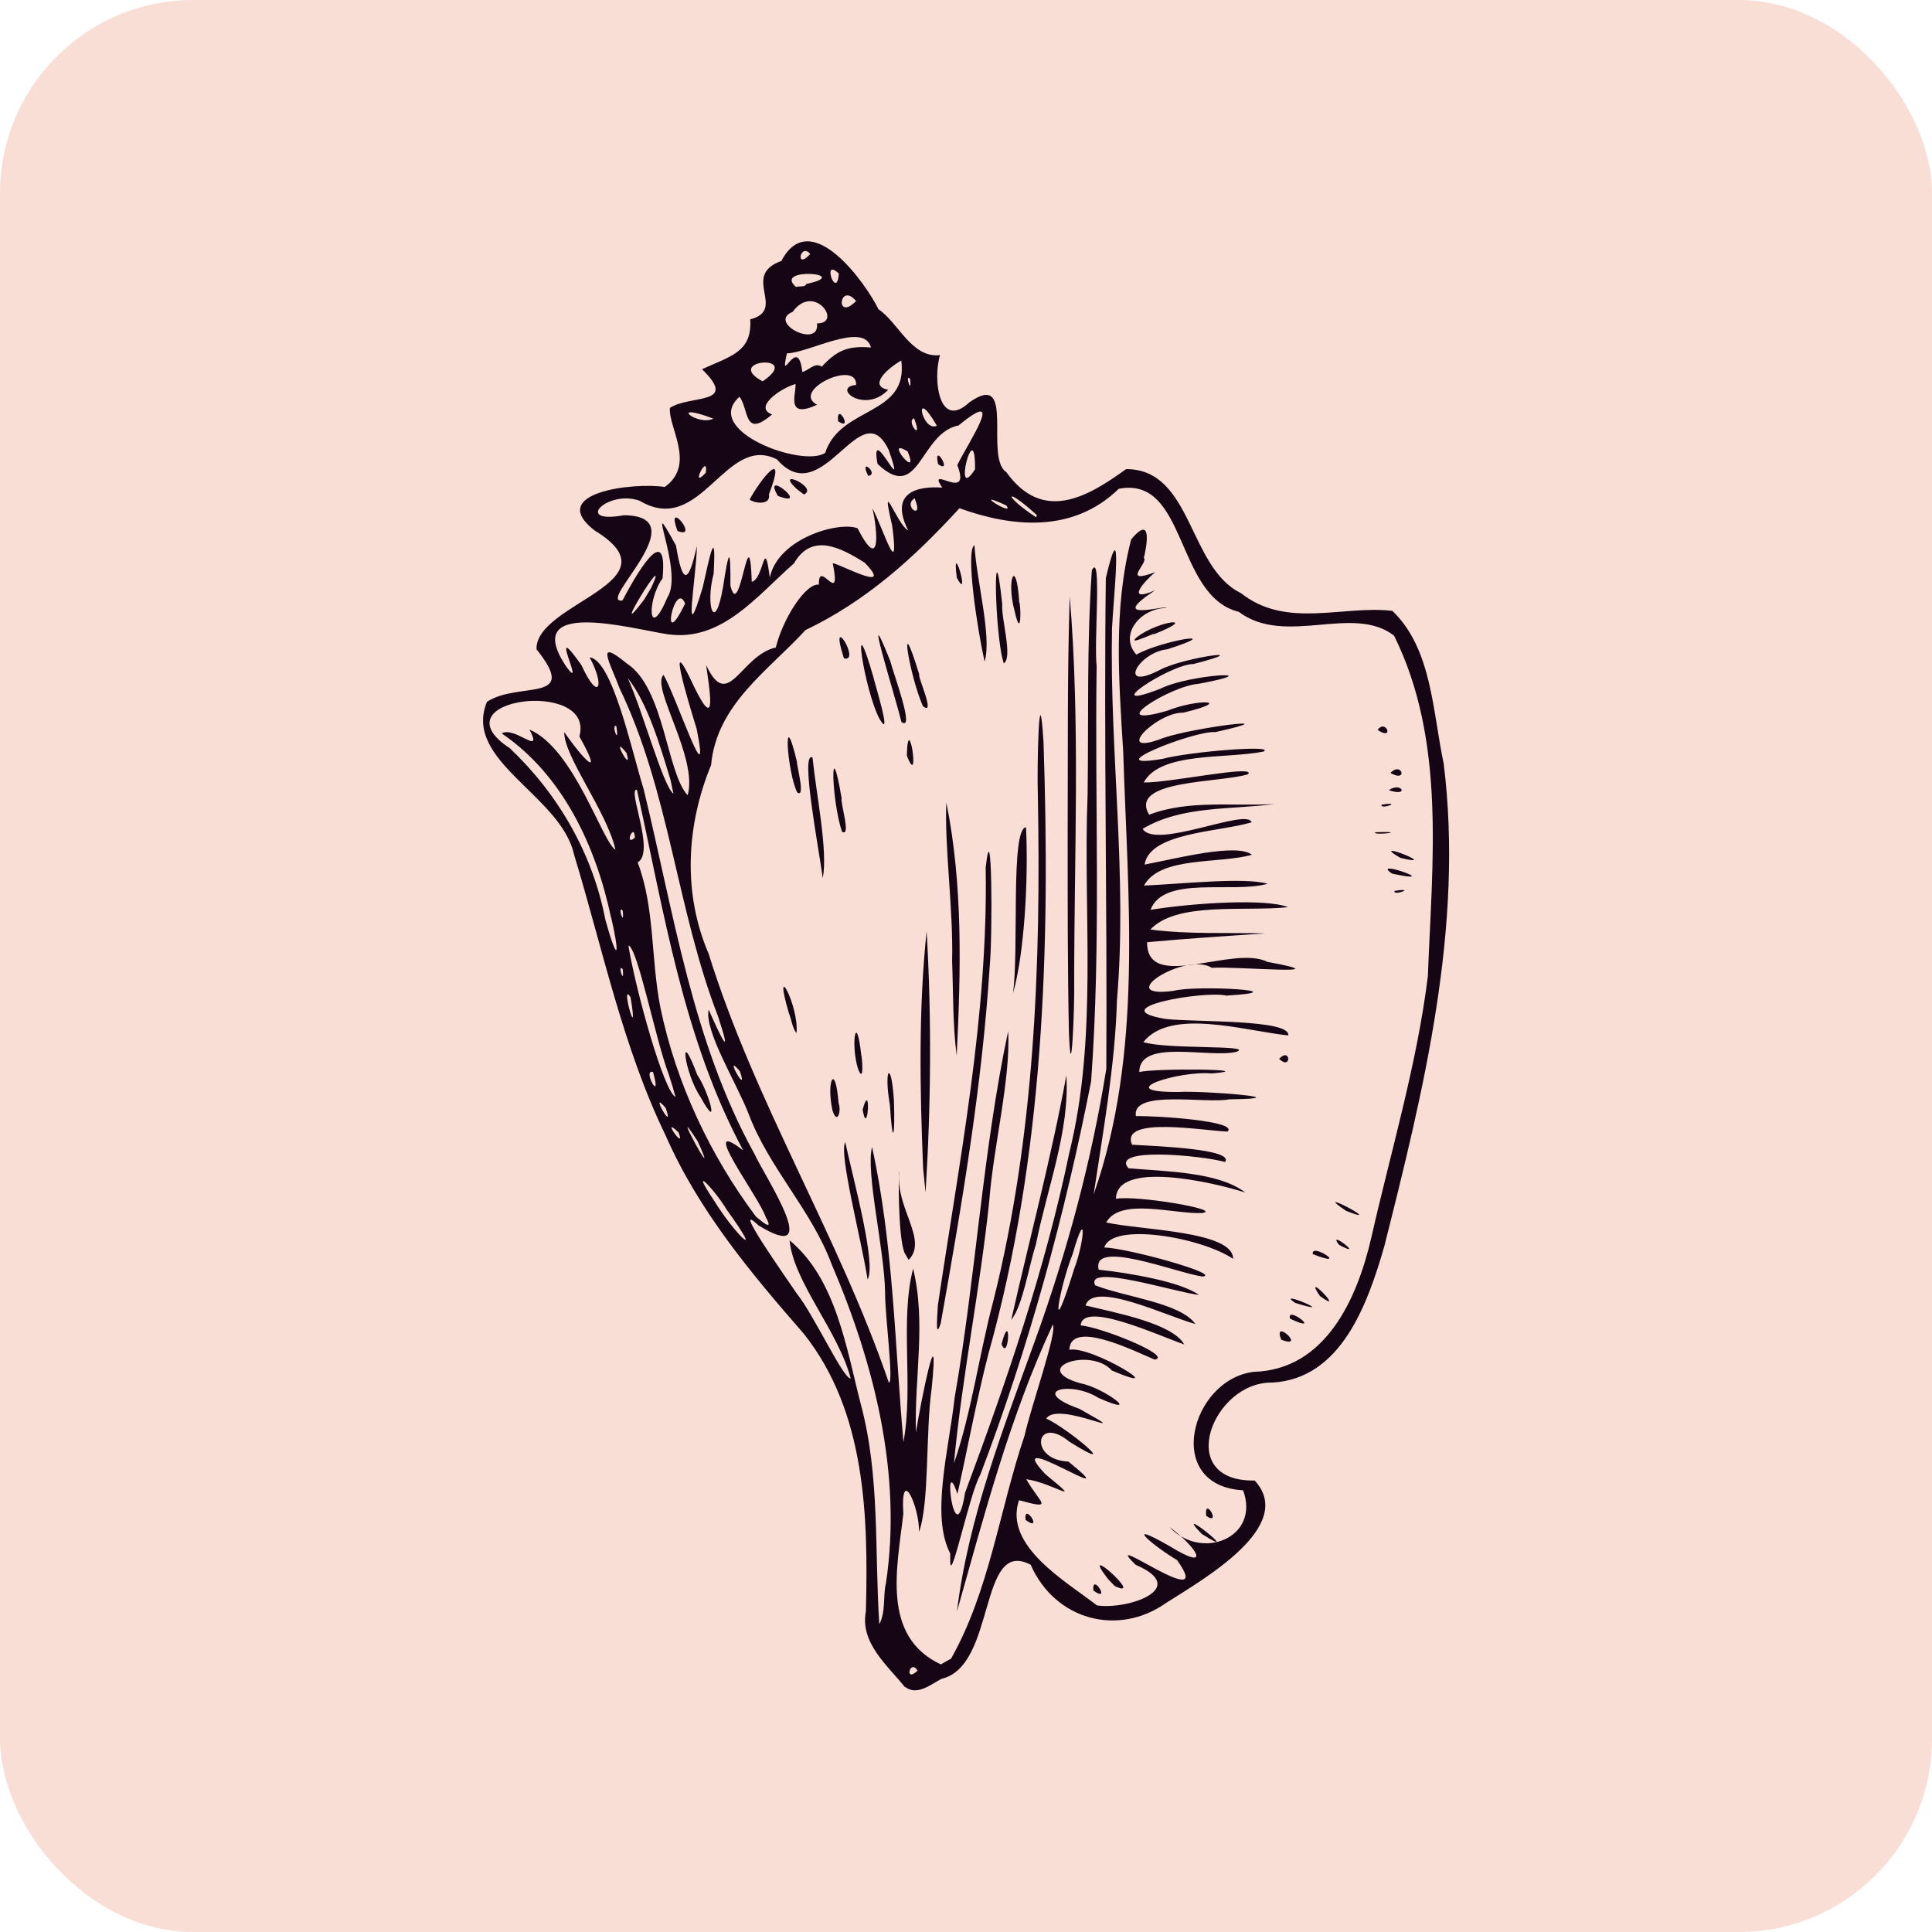 <svg xmlns="http://www.w3.org/2000/svg" width="16" height="16" version="1.1">
 <rect style="fill:#f9ded5" width="16" height="16" x="0" y="0" rx="1.6" ry="1.6"/>
 <path style="fill:#160615" d="M 7.495,13.973 C 7.349,13.791 7.121,13.606 7.171,13.345 7.191,12.553 7.17,11.694 6.658,11.047 6.221,10.546 5.788,10.03 5.515,9.409 5.157,8.672 4.991,7.856 4.754,7.077 c -0.108,-0.491 -0.925,-0.775 -0.721,-1.265 0.264,-0.173 0.773,0.017 0.41,-0.435 -0.011,-0.386 1.185,-0.556 0.481,-0.984 -0.407,-0.316 0.33,-0.4 0.581,-0.36 0.261,-0.186 0.028,-0.494 0.043,-0.655 0.169,-0.111 0.574,-0.02 0.266,-0.32 0.231,-0.108 0.417,-0.14 0.399,-0.413 0.309,-0.081 -0.083,-0.362 0.258,-0.484 0.243,-0.464 0.704,0.193 0.804,0.4 0.166,0.111 0.274,0.407 0.51,0.38 -0.061,0.197 -0.01,0.626 0.243,0.391 0.391,-0.276 0.12,0.456 0.306,0.578 0.301,0.42 0.666,0.211 0.992,-0.025 0.55,-0.001 0.513,0.814 0.951,1.027 0.377,0.299 0.844,0.098 1.254,0.147 0.329,0.314 0.333,0.836 0.425,1.264 0.168,1.352 -0.165,2.703 -0.493,4.003 -0.138,0.475 -0.356,1.092 -0.926,1.124 -0.492,-0.011 -0.82,0.823 -0.146,0.811 0.349,0.38 -0.435,0.823 -0.731,1.012 -0.4,0.284 -0.923,0.144 -1.124,-0.314 -0.435,-0.231 -0.284,0.839 -0.738,0.944 -0.089,0.046 -0.202,0.143 -0.301,0.068 z m 0.104,-0.137 c -0.062,-0.104 -0.114,0.106 0,0 z m 0.275,-0.096 c 0.321,-0.565 0.403,-1.237 0.611,-1.851 0.053,-0.24 0.274,-0.862 0.234,-0.919 -0.354,0.756 -0.567,1.575 -0.794,2.376 0.094,-0.775 0.385,-1.517 0.648,-2.248 0.263,-0.727 0.467,-1.483 0.589,-2.247 0.008,-1.355 -0.021,-2.71 -0.004,-4.064 0.149,-0.628 0.06,0.209 0.051,0.419 -0.02,1.027 0.129,2.052 0.041,3.079 -0.014,0.532 -0.12,1.118 -0.193,1.607 0.412,-1.172 0.283,-2.446 0.245,-3.666 -0.036,-0.584 -0.083,-1.188 0.066,-1.759 0.218,-0.263 0.092,0.211 0.104,0.152 0.046,0.039 -0.196,0.226 0.094,0.12 -0.097,0.082 -0.247,0.256 -6.81e-5,0.15 -0.414,0.271 0.097,0.118 0.092,0.146 -0.219,0.004 -0.393,0.226 -0.247,0.386 0.209,-0.117 0.767,-0.208 0.257,-0.044 -0.246,0.026 -0.419,0.357 -0.061,0.17 0.2,-0.105 0.825,-0.189 0.277,-0.048 -0.195,0.001 -0.812,0.412 -0.275,0.205 0.244,-0.123 0.932,-0.156 0.318,-0.041 -0.234,0.015 -0.808,0.379 -0.26,0.223 0.247,-0.1 0.569,-0.09 0.133,0.016 -0.226,-0.005 -0.598,0.377 -0.164,0.209 0.239,-0.084 1.077,-0.192 0.429,-0.048 -0.175,-0.015 -1,0.315 -0.439,0.222 0.227,-0.061 0.942,-0.118 0.838,-0.061 -0.308,0.063 -0.854,-0.001 -0.992,0.256 0.209,0.005 0.937,-0.152 0.864,-0.068 -0.232,0.073 -0.994,0.044 -0.819,0.335 0.331,-0.126 0.692,-0.067 1.039,-0.089 -0.366,0.05 -0.767,0.012 -1.093,0.206 0.107,0.175 0.867,-0.177 0.902,-0.054 -0.26,0.08 -0.844,0.082 -0.886,0.35 0.26,-0.049 0.765,-0.181 0.889,-0.081 -0.28,0.078 -0.759,0.01 -0.894,0.255 0.316,-0.014 0.83,-0.071 1.024,-0.015 -0.292,0.083 -0.86,-0.073 -0.97,0.216 0.347,-0.057 0.961,-0.096 1.138,-0.022 -0.359,0.038 -0.921,-0.048 -1.139,0.185 0.314,0.041 0.633,0.024 0.949,0.032 -0.325,0.022 -0.651,0.043 -0.976,0.073 -0.004,0.419 0.709,0.018 0.997,0.163 0.649,0.119 -0.263,0.035 -0.46,0.049 -0.223,-0.138 -0.833,0.259 -0.32,0.191 0.193,-0.051 1.064,0.002 0.439,0.039 -0.182,-0.043 -1.045,0.105 -0.499,0.194 0.255,0.027 1.032,0.002 1.012,0.136 -0.363,-0.038 -0.975,-0.23 -1.2,0.055 0.19,0.063 0.93,0.021 0.77,0.081 -0.228,0.054 -0.803,-0.112 -0.804,0.167 0.135,-0.033 1.018,-0.024 0.601,0.012 -0.273,-0.026 -0.852,0.159 -0.272,0.153 0.191,-0.012 1.033,0.054 0.417,0.061 -0.194,0.039 -0.81,-0.084 -0.774,0.139 0.179,-0.003 0.851,0.041 0.759,0.128 -0.199,-0.006 -0.892,-0.131 -0.791,0.109 0.206,0.012 0.848,0.036 0.771,0.143 -0.19,-0.053 -0.952,-0.128 -0.801,0.052 0.314,0.027 0.746,0.03 0.968,0.201 -0.295,-0.094 -1.068,-0.263 -1.071,0.052 0.164,-0.032 0.896,0.091 0.713,0.118 -0.242,0.009 -0.676,-0.131 -0.794,0.078 0.285,0.064 1.054,0.07 1.051,0.301 -0.263,-0.177 -1,-0.307 -1.067,-0.094 0.199,0.006 0.978,0.223 0.814,0.241 -0.225,-0.033 -0.923,-0.316 -0.86,-0.057 0.265,0.028 0.684,0.102 0.83,0.209 -0.202,-0.023 -0.942,-0.263 -0.86,-0.08 0.251,0.099 0.705,0.144 0.831,0.321 -0.245,-0.067 -0.844,-0.362 -0.91,-0.154 0.254,0.062 0.721,0.149 0.817,0.323 -0.217,-0.075 -0.843,-0.366 -0.857,-0.157 0.161,0.01 0.77,0.254 0.613,0.283 -0.177,-0.075 -0.697,-0.335 -0.707,-0.082 0.191,-0.035 0.872,0.393 0.352,0.172 -0.178,-0.199 -0.692,-0.018 -0.26,0.106 0.19,0.033 0.535,0.293 0.146,0.119 -0.223,-0.141 -0.584,-0.061 -0.153,0.093 0.525,0.295 -0.179,-0.077 -0.276,0.08 0.179,0.081 0.653,0.48 0.192,0.192 -0.282,-0.232 -0.342,0.15 -0.009,0.164 0.533,0.432 -0.588,-0.316 -0.19,0.105 0.334,0.274 0.072,0.075 -0.159,0.041 0.111,0.197 0.242,0.257 -0.06,0.174 -0.129,0.38 0.393,0.674 0.645,0.871 0.252,0.039 0.779,-0.14 0.321,-0.336 -0.321,-0.313 0.681,0.434 0.343,-0.039 -0.204,-0.121 -0.458,-0.342 -0.066,-0.118 0.367,0.226 0.226,0.008 0.002,-0.157 0.266,0.286 0.755,0.09 0.611,-0.303 -0.665,-0.037 -0.435,-0.918 0.088,-0.981 0.593,-0.017 0.856,-0.601 0.974,-1.113 0.163,-0.719 0.377,-1.43 0.468,-2.163 0.035,-0.942 0.152,-1.95 -0.28,-2.821 -0.342,-0.264 -0.899,0.093 -1.286,-0.197 -0.528,-0.13 -0.426,-1.129 -0.994,-1.019 -0.381,0.371 -0.886,0.317 -1.319,0.161 -0.378,0.412 -0.77,0.767 -1.275,1.009 -0.309,0.337 -0.736,0.615 -0.782,1.118 -0.206,0.5 -0.236,1.061 -0.02,1.563 0.383,1.234 1.075,2.332 1.492,3.551 0.043,0.009 -0.033,-0.562 -0.031,-0.748 -0.006,-0.36 -0.162,-0.991 -0.108,-1.203 0.176,0.801 0.188,1.63 0.26,2.444 0.085,-0.464 -0.031,-1.006 0.08,-1.437 0.109,0.446 0.01,0.902 0.023,1.357 0.038,-0.24 0.198,-1.038 0.131,-0.366 -0.052,0.362 -0.017,0.946 -0.105,1.19 0.005,-0.203 -0.155,-0.565 -0.13,-0.15 -0.05,0.441 -0.186,1.014 0.311,1.247 l 0.078,-0.045 z m 1.181,-0.568 c -0.016,-0.157 0.154,0.112 0,0 z m 0.123,-0.093 c -0.264,-0.337 0.318,0.181 0.054,0.056 l -0.054,-0.056 z M 7.868,12.863 C 7.708,12.549 7.857,12.013 7.906,11.574 8.082,10.567 8.137,9.539 8.349,8.54 8.371,8.934 8.228,9.488 8.193,9.942 8.118,10.67 7.968,11.394 7.9,12.119 8.046,11.699 8.11,11.209 8.229,10.763 8.569,9.4 8.621,7.987 8.595,6.587 c -0.008,-0.208 0.009,-1.063 0.047,-0.439 0.057,1.698 0.004,3.423 -0.457,5.066 -0.093,0.357 -0.195,0.892 -0.256,1.158 -0.128,-0.382 -0.024,0.537 0.063,-0.009 0.342,-0.92 0.663,-1.849 0.863,-2.814 0.24,-0.969 0.113,-1.98 0.152,-2.968 0.009,-0.619 -0.008,-1.239 0.035,-1.857 0.085,-0.17 0.016,0.597 0.04,0.791 -0.017,1.146 0.038,2.298 -0.046,3.441 -0.218,1.11 -0.516,2.202 -0.918,3.258 -0.087,0.152 -0.235,0.87 -0.248,0.732 -3.636e-4,-0.028 -7.636e-4,-0.055 -0.001,-0.083 z m 2.084,-0.16 c -0.265,-0.274 0.379,0.24 0,0 z M 8.493,12.587 c -0.017,-0.157 0.155,0.113 0,0 z m 1.496,-0.033 c -0.018,-0.173 0.132,0.089 0,0 z M 8.294,11.131 c 0.083,-0.306 0.062,0.159 0,0 z m 2.317,-0.036 c -0.077,-0.19 0.216,0.082 0,0 z M 7.767,10.81 c 0.178,-1.202 0.417,-2.402 0.396,-3.624 0.054,-0.5 0.057,0.57 0.034,0.808 -0.063,0.996 -0.231,1.982 -0.406,2.963 -0.054,0.173 -0.022,-0.134 -0.024,-0.146 z m 0.608,0.119 c 0.152,-0.674 0.332,-1.345 0.456,-2.023 0.03,0.454 -0.161,0.941 -0.252,1.399 -0.061,0.19 -0.109,0.509 -0.204,0.625 z m 2.309,-0.008 c -0.038,-0.119 0.283,0.133 0,0 z m 0.042,-0.131 c -0.181,-0.123 0.391,0.122 0,-1.5e-5 z m 0.205,-0.057 c -0.157,-0.231 0.234,0.17 0,0 z M 7.185,10.596 C 7.137,10.281 6.944,9.549 7,9.459 c 0.07,0.322 0.259,1.01 0.185,1.137 z m 0.305,-0.224 c -0.055,-0.136 -0.05,-0.701 -0.042,-0.666 -0.036,0.295 0.241,0.56 0.077,0.728 -0.012,-0.021 -0.024,-0.041 -0.036,-0.062 z m 3.382,0.014 c -0.02,-0.103 0.319,0.126 0,0 z m 0.217,-0.077 c -0.109,-0.141 0.236,0.128 0,0 z m 0.059,-0.281 c -0.322,-0.218 0.36,0.141 0,0 z M 7.645,9.675 c -0.027,-0.653 -0.039,-1.319 0.029,-1.964 0.042,0.719 0.036,1.445 -0.009,2.165 -0.007,-0.067 -0.013,-0.134 -0.02,-0.201 z M 7.37,9.151 c -0.053,-0.301 0.011,-0.384 0.033,-0.039 0.011,0.316 -0.012,0.382 -0.033,0.042 z m -0.226,0.038 c 0.073,-0.263 0.043,0.254 0,0 z m -0.25,0.006 c -0.052,-0.239 0.023,-0.408 0.051,-0.058 0.024,0.058 -0.01,0.187 -0.051,0.058 z m 0.212,-0.343 c -0.063,-0.201 -0.015,-0.498 0.027,-0.11 0.004,-0.006 0.028,0.25 -0.027,0.11 z m 1.736,-1.966 c 0.003,-0.649 -0.004,-1.299 0.017,-1.948 0.088,1.055 0.037,2.124 0.037,3.184 0.005,0.195 -0.025,0.956 -0.044,0.414 -0.011,-0.55 -0.01,-1.1 -0.01,-1.65 z m 1.751,1.883 c 0.097,-0.103 0.104,0.1 0,0 z M 7.885,7.961 c 0.011,-0.428 -0.064,-0.946 -0.048,-1.316 0.139,0.687 0.12,1.402 0.086,2.098 -0.034,-0.259 -0.028,-0.522 -0.038,-0.783 z m -1.351,0.432 c -0.142,-0.48 0.087,-0.06 0.062,0.163 -0.036,-0.047 -0.04,-0.11 -0.062,-0.163 z m 1.854,-0.158 C 8.441,7.873 8.366,6.863 8.497,6.851 8.518,7.281 8.484,7.901 8.387,8.234 Z m 3.161,-0.857 c 0.192,-0.03 -0.018,0.046 0,0 z M 6.814,7.272 c -0.035,-0.255 -0.189,-1.061 -0.085,-0.998 0.032,0.313 0.128,0.768 0.085,0.998 z m 4.715,-0.037 c -0.193,-0.131 0.451,0.097 0,-3e-6 z m 0.067,-0.131 c -0.284,-0.166 0.362,0.089 0,0 z M 6.973,6.888 c -0.088,-0.261 -0.102,-0.857 -0.003,-0.278 -0.012,0.04 0.082,0.326 0.003,0.278 z m 4.416,0.004 c 0.305,-0.01 -0.028,0.032 0,0 z m 0.053,-0.228 c 0.192,-0.03 -0.018,0.046 0,0 z M 6.602,6.562 c -0.083,-0.163 -0.124,-0.766 -0.002,-0.253 -0.002,0.033 0.073,0.306 0.002,0.253 z m 4.9,-0.018 c 0.103,-0.075 0.175,0.059 0,0 z m 0.013,-0.143 c 0.096,-0.099 0.146,0.085 0,0 z M 7.51,6.257 c 0.01,-0.4 0.116,0.301 -8.11e-5,0 z m 3.899,-0.212 c 0.069,-0.097 0.141,0.095 0,0 z m -4.125,-0.091 c -0.125,-0.231 -0.245,-1.019 -0.05,-0.344 -8e-4,0.013 0.164,0.539 0.05,0.344 z m 0.181,0.025 c -0.047,-0.201 -0.341,-1.13 -0.092,-0.504 0.022,0.093 0.21,0.591 0.092,0.504 z m 0.178,-0.131 c -0.11,-0.247 -0.212,-0.858 -0.03,-0.262 -0.017,0.013 0.141,0.351 0.03,0.262 z m 0.511,-0.369 c -0.06,-0.265 -0.16,-0.923 -0.084,-0.964 0.017,0.296 0.146,0.759 0.084,0.964 z m 0.159,0.015 c -0.079,-0.236 -0.09,-1.213 -0.013,-0.492 -0.01,0.123 0.09,0.441 0.013,0.492 z m -1.324,-0.042 c -0.133,-0.413 0.148,0.039 0,0 z m 2.428,-0.177 c 0.187,-0.14 0.526,-0.174 0.133,-0.02 0.058,-0.037 -0.237,0.109 -0.133,0.02 z M 8.402,5.058 c -0.071,-0.259 0.015,-0.458 0.039,-0.069 0.014,0.012 0.02,0.334 -0.039,0.069 z M 7.924,4.785 c -0.047,-0.355 0.12,0.221 0,0 z M 7.336,13.118 C 7.474,12.211 7.24,11.295 6.887,10.469 6.718,10.016 6.367,9.673 6.197,9.218 6.098,8.965 5.831,8.536 5.869,8.361 c 0.1,0.23 0.202,0.433 0.077,0.055 -0.342,-0.885 -0.401,-1.857 -0.815,-2.716 -0.08,-0.215 -0.208,-0.425 0.062,-0.204 0.31,0.203 0.327,0.903 0.502,1.09 0.088,-0.313 -0.307,-0.893 -0.2,-0.997 0.096,0.158 0.397,1.062 0.274,0.445 -0.07,-0.222 -0.267,-0.881 -0.018,-0.341 0.195,0.398 0.12,-0.011 0.097,-0.185 0.184,0.394 0.282,-0.079 0.577,-0.146 0.058,-0.239 0.249,-0.536 0.357,-0.52 -0.007,-0.225 0.188,0.193 0.116,-0.169 -0.044,-0.06 0.542,0.276 0.263,-0.013 -0.203,-0.128 -0.439,-0.25 -0.586,0.006 -0.304,0.266 -0.596,0.65 -1.043,0.587 -0.286,-0.041 -1.235,-0.312 -0.84,0.271 0.17,0.228 -0.174,-0.437 0.123,-0.016 0.145,0.316 0.197,0.171 0.068,-0.064 0.188,0.019 0.348,0.772 0.447,1.09 0.25,1.023 0.402,2.089 0.917,3.02 0.093,0.201 0.584,0.931 0.034,0.594 -0.242,-0.23 0.245,0.455 0.315,0.561 0.148,0.185 0.386,0.709 0.449,0.707 -0.103,-0.394 -0.473,-0.798 -0.506,-1.144 0.385,0.318 0.47,0.892 0.591,1.362 0.158,0.59 0.112,1.21 0.152,1.816 0.053,-0.094 0.031,-0.227 0.053,-0.331 z m 1.557,-2.602 c 0.09,-0.232 0.109,-0.546 -0.009,-0.133 -0.106,0.264 -0.194,0.763 -0.019,0.223 l 0.028,-0.089 z M 6.019,10.019 C 5.917,9.849 5.695,9.619 5.917,9.948 c 0.162,0.264 0.432,0.529 0.102,0.071 z m 0.322,0.059 C 6.286,9.913 5.767,9.228 6.155,9.527 5.658,8.604 5.5,7.555 5.275,6.541 c -0.086,-0.016 0.156,0.516 0.006,0.601 0.143,0.379 0.108,0.792 0.188,1.202 0.13,0.627 0.414,1.227 0.791,1.731 0.012,0.007 0.163,0.15 0.081,0.003 z M 5.799,9.081 c -0.129,-0.19 -0.185,-0.61 -0.025,-0.18 0.092,0.132 0.198,0.497 0.025,0.18 z m -0.02,0.373 c -0.27,-0.423 0.208,0.457 0,0 z m -0.16,-0.076 c -0.159,-0.154 0.067,0.169 0,0 z M 5.513,9.176 c -0.148,-0.175 0.08,0.229 0,0 z m 0.024,-0.282 C 5.427,8.604 5.281,7.848 5.204,7.83 c 0.06,0.368 0.294,1.211 0.39,1.254 l -0.024,-0.086 z m -0.129,-0.016 c -0.094,-0.029 0.08,0.28 0,0 z m 0.719,-0.007 c -0.148,-0.175 0.08,0.229 0,0 z M 5.222,8.259 c -0.092,-0.148 0.074,0.44 0,0 z m -0.065,-0.233 c -0.048,-0.053 0.017,0.15 0,0 z M 5.06,7.597 C 4.935,7.006 4.659,6.416 4.155,6.074 c 0.105,-0.065 0.348,0.197 0.23,-0.032 0.371,0.159 0.603,0.933 0.712,0.995 -0.07,-0.315 -0.429,-0.774 -0.424,-0.974 0.166,0.239 0.33,0.401 0.125,0.036 0.135,-0.485 -1.205,-0.315 -0.574,0.099 0.4,0.38 0.685,0.872 0.79,1.422 0.104,0.371 0.121,0.296 0.047,-0.024 z m 0.097,-0.055 c -0.048,-0.053 0.017,0.15 0,0 z m 0.101,-0.605 c -0.006,-0.136 -0.093,0.081 0,0 z m 0.389,-0.156 c -0.113,0.017 -0.007,-0.016 0,0 z m -0.093,-0.318 c -0.086,-0.284 -0.191,-0.643 -0.356,-0.848 0.12,0.257 0.292,0.894 0.379,0.958 L 5.554,6.464 Z M 5.188,6.235 c -0.146,-0.181 0.059,0.197 0,0 z m -0.084,-0.223 c -0.047,-0.017 0.029,0.179 0,0 z m 0.57,-1.014 c -0.086,-0.208 -0.215,0.442 0,0 z m -0.146,-0.053 c 0.14,-0.212 -0.215,-0.946 0.07,-0.428 0.056,0.341 0.106,0.309 0.173,0.006 -1.004e-4,0.224 -0.124,0.92 0.05,0.336 0.056,-0.255 0.112,-0.52 0.089,-0.107 -0.07,0.26 0.009,0.508 0.078,0.109 0.047,-0.306 0.063,-0.344 0.061,-0.011 0.079,0.32 0.156,-0.629 0.177,-0.032 0.102,-0.024 0.102,-0.398 0.149,-0.034 0.067,-0.325 0.569,-0.469 0.727,-0.409 0.191,0.372 0.169,0.033 0.123,-0.166 0.094,0.178 0.226,0.625 0.164,0.146 -0.103,-0.442 0.035,-0.016 0.132,0.038 -0.21,-0.418 0.281,-0.351 0.282,-0.355 -0.138,-0.204 0.248,0.134 0.125,-0.186 0.081,-0.172 0.419,-0.665 0.011,-0.329 -0.325,0.064 -0.323,0.652 -0.672,0.318 -0.067,-0.374 0.252,0.346 0.094,-0.112 -0.233,-0.495 -0.543,0.517 -0.926,0.076 -0.429,-0.22 -0.628,0.646 -1.138,0.342 -0.265,-0.095 -0.553,0.196 -0.131,0.12 0.618,0.004 -0.236,0.735 -0.011,0.706 0.098,-0.187 0.379,-0.689 0.332,-0.183 -0.132,0.18 -0.12,0.536 0.041,0.156 z m 0.083,-0.548 c -0.107,-0.285 0.191,0.077 0,0 z m 0.597,-0.26 c 0.091,-0.169 0.315,-0.449 0.16,-0.043 0.018,0.093 -0.121,0.075 -0.16,0.043 z m 0.234,-0.03 c -0.141,-0.241 0.284,0.109 0,0 z m 0.153,-0.06 c -0.187,-0.179 0.192,-0.006 0.062,0.048 z m 0.595,-0.106 c -0.083,-0.167 0.096,-0.012 0,0 z m 0.579,-0.097 c -0.045,-0.199 0.129,0.09 0,0 z m -2.375,1.022 c 0.177,-0.385 -0.383,0.527 -0.059,0.099 z m 3.193,-0.6 c -0.278,-0.252 -0.278,-0.16 -0.006,0.018 z M 7.574,4.127 c -0.105,0.067 0.085,0.193 0,0 z m 0.76,0.059 c -0.319,-0.147 0.079,0.104 0,0 z m -2.489,-0.271 c 0.025,-0.178 -0.14,0.151 0,0 z m 2.23,-0.029 c 0.003,-0.47 -0.192,0.301 0,0 z M 7.517,3.739 c -0.209,-0.13 0.107,0.257 0,0 z m -0.683,0.011 c 0.126,-0.389 0.692,-0.303 0.63,-0.765 -0.138,0.083 -0.265,0.213 -0.108,0.243 -0.198,0.206 -0.472,-0.023 -0.266,-0.04 0.009,-0.215 -0.546,0.047 -0.323,0.164 -0.263,0.121 -0.173,-0.087 -0.179,-0.172 -0.139,0.042 -0.347,0.197 -0.194,0.252 -0.237,0.204 -0.19,-0.044 -0.27,-0.146 -0.316,0.281 0.528,0.591 0.71,0.464 z m 0.107,-0.261 c -0.018,-0.173 0.132,0.089 0,0 z M 7.57,3.464 c -0.072,0.023 0.081,0.211 0,-4e-6 z m 0.189,0.062 c -0.203,-0.351 -0.124,0.058 0,0 z m -1.851,-0.059 c -0.386,-0.146 -0.134,0.066 0,0 z m 0.408,-0.309 c 0.344,-0.234 -0.337,-0.18 0,0 z m 1.221,-0.02 c -0.048,-0.053 0.017,0.15 0,0 z M 6.805,3.037 c 0.119,-0.128 0.209,-0.177 0.408,-0.159 -0.059,-0.221 -0.52,0.048 -0.696,0.048 -0.067,0.295 0.092,-0.172 0.127,0.154 0.053,-0.01 0.104,-0.084 0.161,-0.043 z m -0.039,-0.359 c 0.216,0.003 -0.024,-0.341 -0.202,-0.095 -0.214,0.088 0.228,0.311 0.202,0.095 z m 0.324,-0.185 c -0.141,-0.166 -0.175,0.177 0,0 z m -0.414,-0.141 c 0.407,-0.086 -0.285,-0.145 -0.082,0.026 -8.727e-4,-0.011 0.082,0.004 0.082,-0.026 z m 0.271,-0.086 c -0.147,-0.141 -0.018,0.229 0,0 z m -0.237,-0.163 c -0.085,-0.098 -0.126,0.141 0,0 z"/>
</svg>
